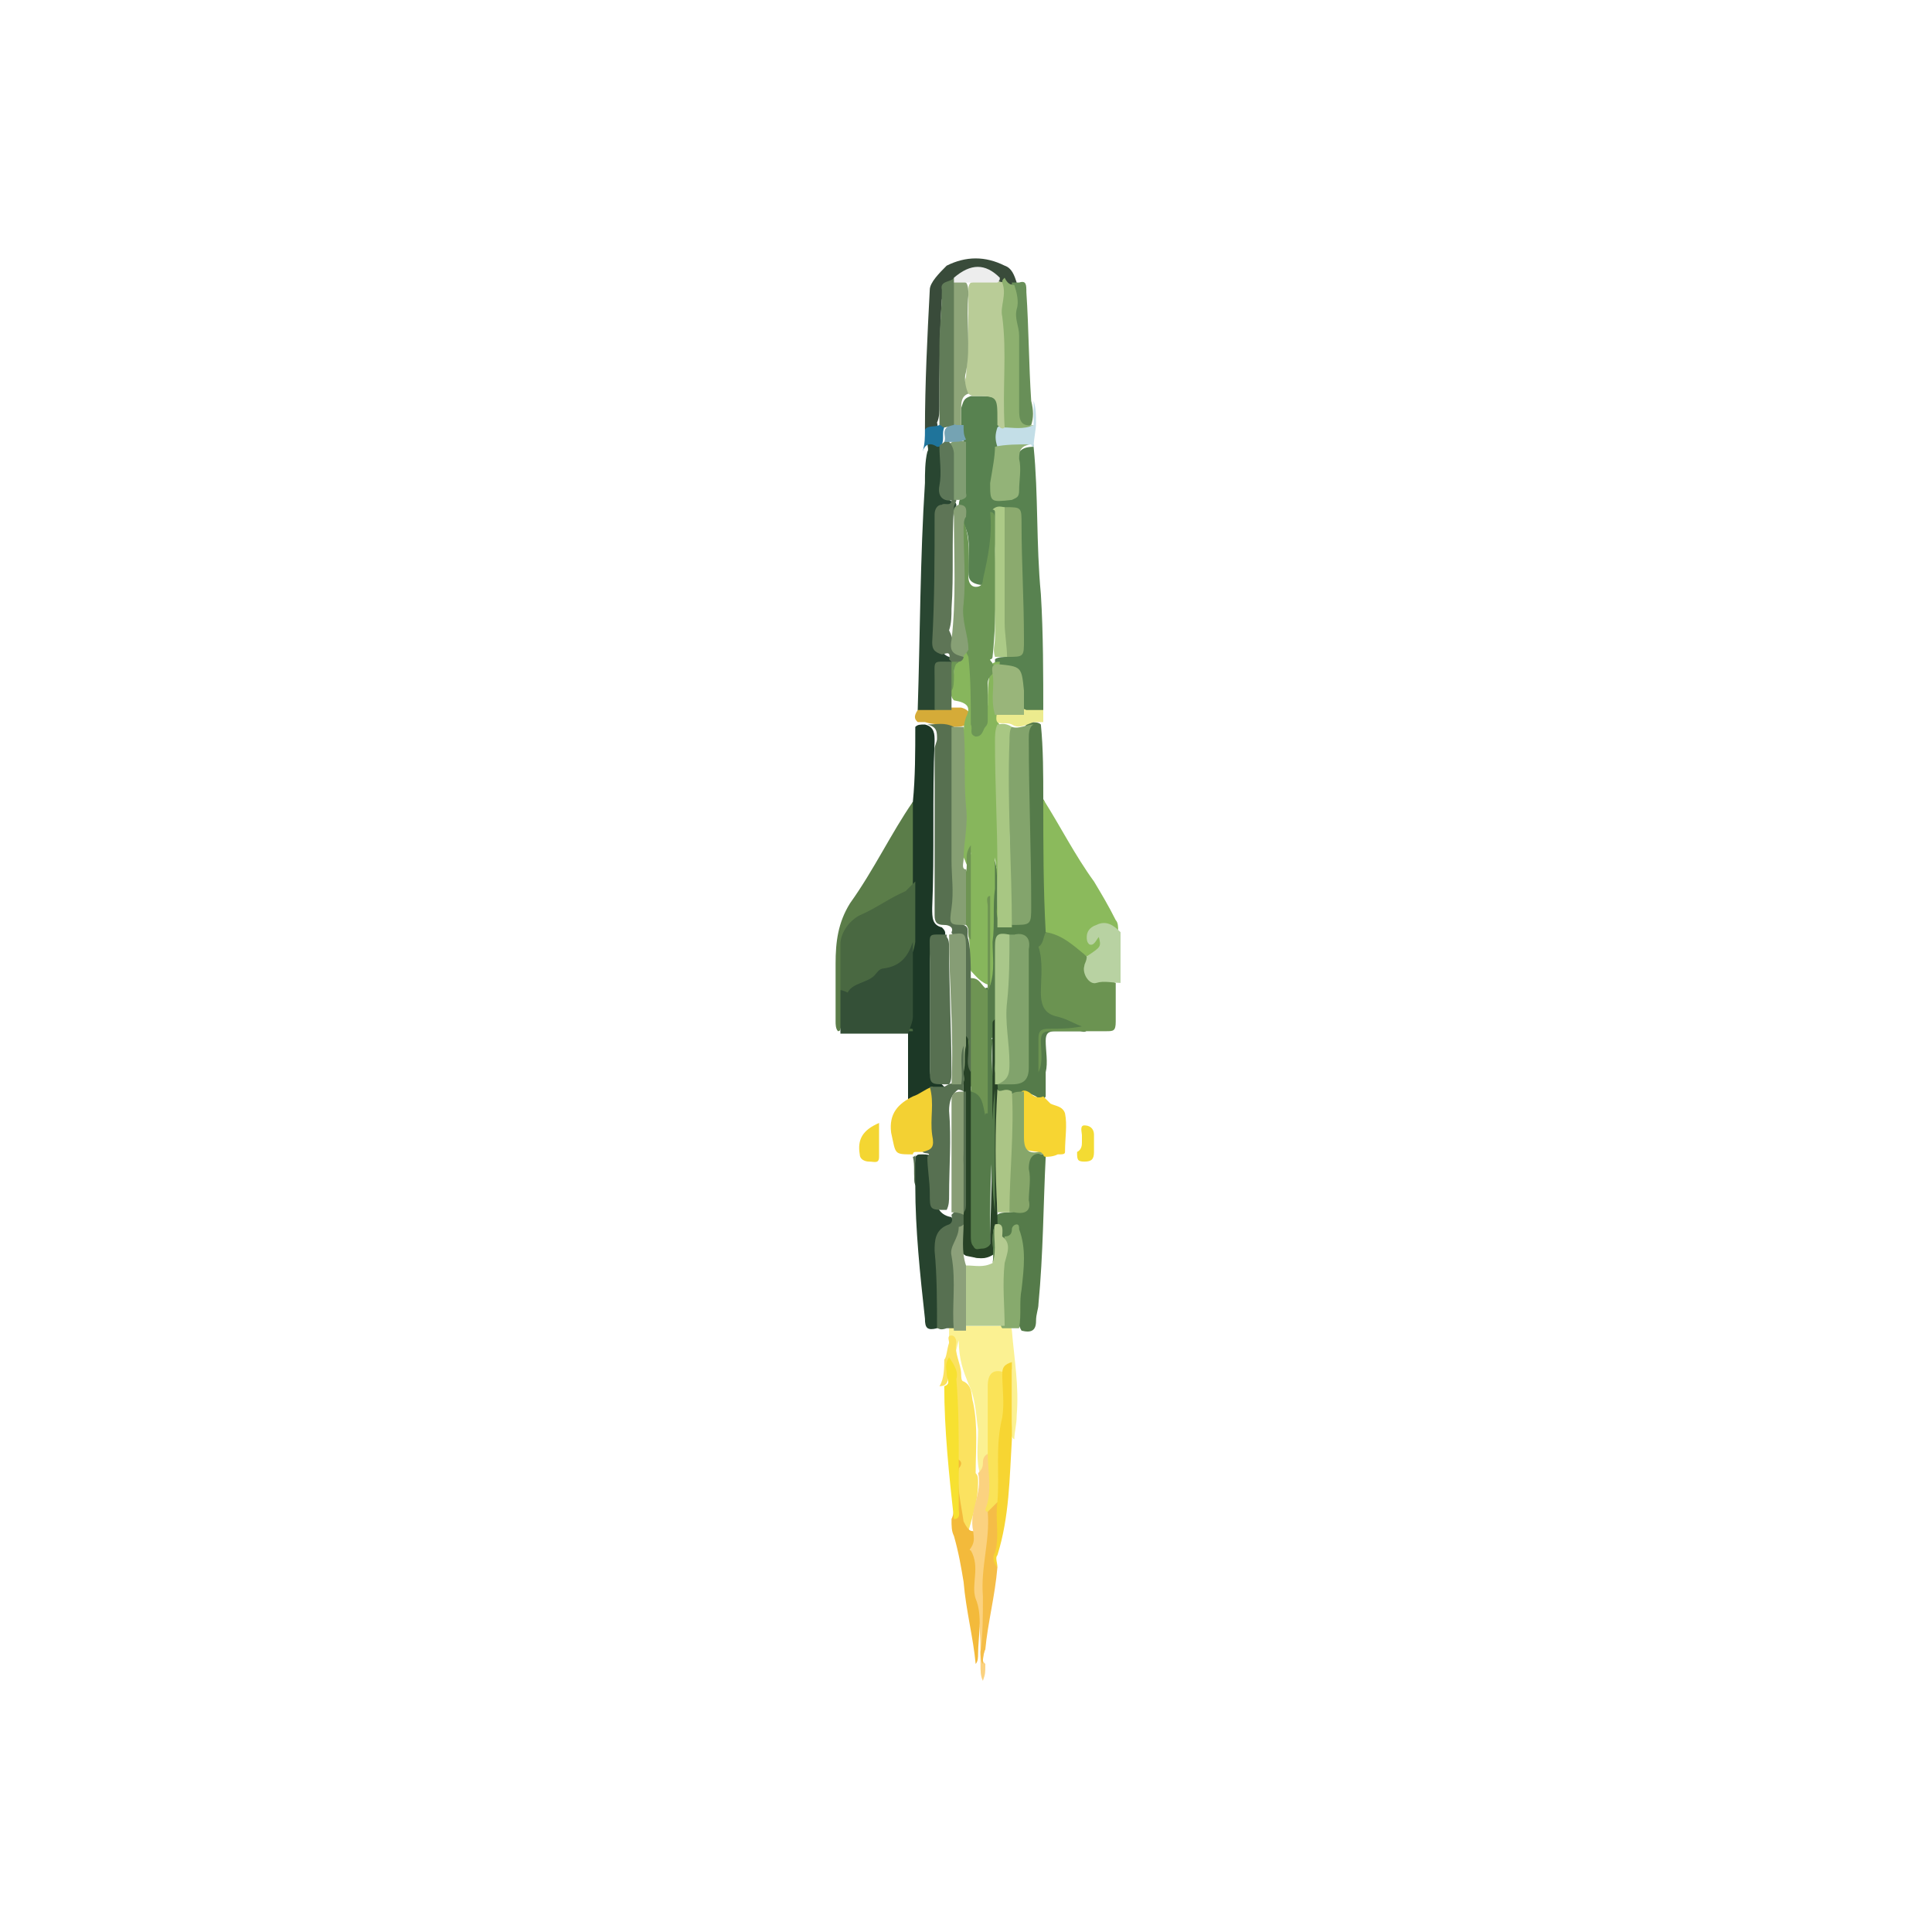 <?xml version="1.0" encoding="utf-8"?>
<!-- Generator: Adobe Illustrator 23.1.1, SVG Export Plug-In . SVG Version: 6.00 Build 0)  -->
<svg version="1.1" id="Livello_1" xmlns="http://www.w3.org/2000/svg" xmlns:xlink="http://www.w3.org/1999/xlink" x="0px" y="0px"
	 viewBox="0 0 80 80" style="enable-background:new 0 0 80 80;" xml:space="preserve">
<style type="text/css">
	.st0{fill:#557B4A;}
	.st1{fill:#588250;}
	.st2{fill:#1C3826;}
	.st3{fill:#8BBA5C;}
	.st4{fill:#6B9351;}
	.st5{fill:#294631;}
	.st6{fill:#FBF192;}
	.st7{fill:#5B7D49;}
	.st8{fill:#27432E;}
	.st9{fill:#394B3A;}
	.st10{fill:#FBE260;}
	.st11{fill:#F7D532;}
	.st12{fill:#F3D133;}
	.st13{fill:#FBD280;}
	.st14{fill:#577051;}
	.st15{fill:#688F58;}
	.st16{fill:#F3BA3B;}
	.st17{fill:#B8D2A2;}
	.st18{fill:#87AA6D;}
	.st19{fill:#F7E131;}
	.st20{fill:#F5BD47;}
	.st21{fill:#D5AB38;}
	.st22{fill:#C3DEE7;}
	.st23{fill:#F4D632;}
	.st24{fill:#ECEB8E;}
	.st25{fill:#F3DB33;}
	.st26{fill:#1F749B;}
	.st27{fill:#496841;}
	.st28{fill:#87B65C;}
	.st29{fill:#83A46C;}
	.st30{fill:#81A36C;}
	.st31{fill:#A8C783;}
	.st32{fill:#274226;}
	.st33{fill:#A9C78A;}
	.st34{fill:#6E9453;}
	.st35{fill:#86A66A;}
	.st36{fill:#ABC586;}
	.st37{fill:#6C9655;}
	.st38{fill:#B9CC97;}
	.st39{fill:#5E7556;}
	.st40{fill:#8BAA6E;}
	.st41{fill:#87A075;}
	.st42{fill:#8EA579;}
	.st43{fill:#ACCA87;}
	.st44{fill:#99B57A;}
	.st45{fill:#93B378;}
	.st46{fill:#809D72;}
	.st47{fill:#75A3B3;}
	.st48{fill:#577050;}
	.st49{fill:#345037;}
	.st50{fill:#597252;}
	.st51{fill:#5D7758;}
	.st52{fill:#B4CB91;}
	.st53{fill:#FAE358;}
	.st54{fill:#8CA07A;}
	.st55{fill:#8DB06F;}
	.st56{fill:#617C58;}
	.st57{fill:#EDEDED;}
	.st58{fill:#889D75;}
	.st59{fill:#869F73;}
	.st60{fill:#869D75;}
</style>
<path class="st0" d="M43.1,30c0.1,1,0.1,2.1,0.1,3.1c0.1,0.1,0.1,0.4,0.1,0.5c0,1.6,0.1,3.2,0.1,4.9c-0.1,1,0.1,1.9,0.1,2.8
	c0,0.3,0.2,0.5,0.5,0.7c0.3,0.1,0.5,0.2,0.8,0.3c0.1,0.1,0.2,0.1,0.2,0.3s-0.2,0.1-0.3,0.1c-0.4,0-0.7,0-1,0s-0.4,0.1-0.4,0.4
	c0,0.4,0.1,0.9,0,1.3c0,0.3,0,0.7,0,1c-0.1,0.2-0.3,0.1-0.4,0c-0.2-0.1-0.4-0.2-0.6-0.1c-0.1,0-0.3,0-0.4,0
	c-0.2-0.1-0.5,0.1-0.7-0.2c0-0.1,0-0.1,0.1-0.2c0.1,0,0.1-0.1,0.1-0.1c1-0.1,1-0.1,1-1.2c0-1.3,0-2.7,0-4.1c0-0.7,0-0.7-0.7-0.7
	c-0.4,0-0.4,0.4-0.4,0.7c0,1.6,0,3.1,0,4.7c0,0.2,0,0.5-0.1,0.7c-0.2,0-0.1-0.1-0.1-0.3c0-0.5,0-1.1,0-1.6c0-0.1-0.1,0.1,0,0
	c0,0,0,0,0,0.1c-0.1,1.1,0.1,2.2,0.1,3.4C41,48.1,41,49.8,41,51.5c0,0.3,0,0.6-0.4,0.6c-0.4,0-0.5-0.2-0.6-0.6c0-0.1,0-0.4,0-0.5
	c0-1.7,0-3.4,0-5.1c0-0.2,0-0.4,0.1-0.7c0.4-0.2,0.5,0.1,0.7,0.3c0-1.4-0.1-3,0-4.5c0-0.1,0-0.1,0.1-0.1c0.1-1.3,0-2.6,0-3.9
	c0-0.4-0.1-1,0.1-1.5c0.3,0.1,0.2,0.4,0.3,0.5c0,0.5,0,1,0,1.5c0,0.1,0,0.4,0.1,0.5c0.1,0.1,0.4,0.1,0.5,0.1c0.5,0,0.6-0.3,0.6-0.7
	c0.1-2.2-0.1-4.5-0.1-6.7c0-0.3-0.1-0.7,0.3-0.8C42.8,29.9,43,29.9,43.1,30z"/>
<path class="st1" d="M42.8,18.5c0.2,2,0.1,4,0.3,6.1c0.1,1.6,0.1,3.4,0.1,5c-0.2,0.1-0.4,0.1-0.7,0.1c-0.3-0.4-0.1-0.8-0.2-1.3
	c-0.1-0.6-0.1-0.6-0.7-0.7c-0.1,0-0.2,0-0.3-0.1s-0.1-0.1-0.1-0.3c0.1-0.1,0.4-0.1,0.5-0.1c0.4-0.1,0.5-0.2,0.5-0.7
	c0.1-1.6-0.1-3.2-0.1-4.9c0-0.3-0.1-0.4-0.4-0.4c-0.1,0-0.4,0-0.4,0.1c0,0.7-0.1,1.4-0.2,2.1c0,0.1-0.1,0.2-0.1,0.4
	c-0.1,0.2-0.1,0.5-0.5,0.4s-0.4-0.3-0.4-0.6c0-0.1,0-0.1,0-0.2c0-0.6,0.1-1.2-0.2-1.7c0-0.2-0.1-0.4-0.2-0.7c0-0.1,0-0.3,0.1-0.4
	c0.2-0.7,0.1-1.6,0.1-2.3c0-0.2-0.1-0.4-0.1-0.7s0-0.5,0-0.7c0.1-0.3,0.1-0.4,0.4-0.5c0.1,0,0.2,0,0.4,0c0.7,0,0.8,0.1,0.8,0.8
	c0,0.1,0,0.4,0,0.5c0,0.3,0,0.5,0,0.8c0,0.5-0.1,1-0.1,1.6c0,0.3,0.1,0.5,0.4,0.5s0.4-0.2,0.4-0.5c0-0.4,0-0.7,0-1.2
	C42.2,18.7,42.3,18.5,42.8,18.5C42.7,18.3,42.8,18.3,42.8,18.5z"/>
<path class="st2" d="M37.8,33.2c0.1-1,0.1-2.1,0.1-3.1c0.1-0.1,0.2-0.1,0.4-0.1c0.4,0.1,0.4,0.4,0.4,0.7c-0.1,2.3,0,4.6-0.1,6.9
	c0,0.4,0,0.7,0.4,0.8c0.1,0.1,0.2,0.2,0.1,0.4c-0.5,0.1-0.6,0.6-0.6,1.1c0,1.4,0,2.9,0,4.3c0,0.4,0.1,0.6,0.5,0.7
	c0.1,0.1,0.1,0.1,0.1,0.1c-0.1,0.4-0.4,0.1-0.7,0.2c-0.3,0.1-0.4,0.4-0.8,0.3c0-0.9,0-1.8,0-2.8c-0.1-0.1-0.2-0.1-0.2-0.2
	c0.2-1.2,0.1-2.4,0.1-3.6c0-0.8,0-1.6,0-2.5c0-0.9,0-1.7,0-2.6C37.7,33.6,37.7,33.4,37.8,33.2z"/>
<path class="st3" d="M43.3,38.6c-0.1-1.8-0.1-3.6-0.1-5.5c0.7,1.1,1.3,2.3,2.1,3.4c0.3,0.5,0.6,1,0.9,1.6c0.1,0.1,0.1,0.3,0.1,0.4
	c-0.1,0.1-0.3-0.1-0.4-0.1c-0.4-0.1-0.7-0.1-0.8,0.4c0.1,0.1,0.1,0,0.1,0c0.1-0.1,0.2-0.1,0.4,0c0.1,0.1,0.1,0.3,0,0.4
	c-0.1,0.2-0.4,0.4-0.6,0.4C44.5,39.3,43.9,38.9,43.3,38.6z"/>
<path class="st4" d="M43.3,38.6c0.7,0.1,1.2,0.6,1.7,1c0.1,0.1,0,0.2,0,0.4c-0.1,0.4,0.1,0.6,0.5,0.6c0.3,0,0.5,0,0.7,0.1
	c0,0.5,0,1,0,1.6c0,0.4-0.1,0.4-0.4,0.4c-0.7,0-1.5,0-2.3,0c-0.3,0-0.4,0.1-0.4,0.4c0,0.4,0.1,0.9-0.1,1.3c0-0.4,0-1,0-1.4
	c0-0.3,0.1-0.4,0.4-0.4c0.4,0,0.9,0,1.4-0.1c-0.3-0.1-0.6-0.3-1-0.4c-0.5-0.1-0.7-0.4-0.7-1c0-0.6,0.1-1.3-0.1-1.9
	C43.2,39.1,43.2,38.8,43.3,38.6z"/>
<path class="st5" d="M38,29.4c0.1-3.1,0.1-6.3,0.3-9.4c0-0.4,0-0.9,0.1-1.3c0.1-0.1-0.1-0.4,0.1-0.4s0.4,0.1,0.5,0.3
	c0.1,0.4,0.1,1,0.1,1.5c0,0.4,0.1,0.6,0.4,0.7c0.1,0,0.1,0.1,0.1,0.1c0,0.2-0.1,0.3-0.2,0.3c-0.4,0.1-0.4,0.4-0.4,0.7
	c0,1,0,1.9,0,2.8c0,0.6-0.1,1.2-0.1,1.8c0,0.3,0.1,0.6,0.4,0.7c0.1,0.1,0.4,0.1,0.1,0.4c-0.5,0.1-0.6,0.4-0.6,0.9
	c0,0.4,0.1,0.7-0.1,1.1C38.4,29.7,38.2,29.7,38,29.4z"/>
<path class="st6" d="M41.9,55.1c0.1,1.2,0.3,2.3,0.2,3.5c0,0.4-0.1,0.7-0.1,1c-0.2-0.1-0.1-0.4-0.1-0.7c0-0.7,0-1.4,0-2.2
	c-0.1,0-0.1,0.1-0.2,0.2c-0.4,0.1-0.4,0.4-0.4,0.8c0,0.8,0.1,1.6-0.1,2.5C41,60.4,41,60.5,41,60.7c0,0.1-0.1,0.4-0.4,0.4
	c-0.2-0.6-0.1-1.3-0.1-1.9c-0.1-0.7-0.1-1.3-0.4-1.9c-0.2-0.5-0.4-1-0.4-1.8c-0.1,0.3-0.1,0.7-0.4,0.7c0-0.4,0-0.8,0-1.2
	c0.1-0.1,0.2-0.1,0.4-0.1s0.4,0,0.5,0c0.5,0,1,0,1.6,0C41.7,54.9,41.9,54.9,41.9,55.1z"/>
<path class="st7" d="M37.8,33.2c0,1.1,0,2.2,0,3.4c-0.1,0.3-0.3,0.5-0.7,0.7c-0.6,0.2-1.1,0.7-1.6,0.9c-0.4,0.1-0.6,0.6-0.6,1
	c0,0.7,0,1.3,0,1.9c0,0.5,0.1,1-0.1,1.5c0,0.1-0.1,0.1-0.1,0.1c-0.1-0.1-0.1-0.3-0.1-0.4c0-0.8,0-1.6,0-2.4c0-0.9,0.1-1.7,0.6-2.5
	C36.2,36,36.9,34.5,37.8,33.2z"/>
<path class="st0" d="M43.3,47.9c-0.1,2-0.1,4-0.3,6.1c0,0.2-0.1,0.4-0.1,0.7c0,0.4-0.2,0.5-0.6,0.4c-0.3-0.5-0.1-1-0.1-1.6
	c0.1-0.6,0.1-1.1,0-1.7c0-0.2-0.1-0.4-0.2-0.6c-0.1,0.1-0.2,0.3-0.4,0.2c-0.2-0.1-0.2-0.4-0.4-0.6c-0.1-0.1-0.1-0.4,0.1-0.5
	c0.1-0.1,0.4-0.1,0.5-0.1c0.7-0.1,0.7-0.1,0.7-0.7c0-0.4,0-0.7,0-1.2c0-0.5,0.1-0.6,0.7-0.5C43.1,47.7,43.2,47.7,43.3,47.9z"/>
<path class="st8" d="M38.8,55c-0.4,0.1-0.5,0-0.5-0.4c-0.2-1.8-0.4-3.7-0.4-5.5c-0.1-0.4,0-0.8,0-1.2c0.1-0.1,0.1-0.1,0.3-0.1
	c0.4,0,0.5,0.1,0.5,0.5c0,0.4,0.1,0.7,0.1,1c-0.1,0.5,0,1,0.6,1.1c0.1,0.2,0.1,0.4-0.1,0.5c-0.5,0.4-0.5,0.8-0.4,1.3
	c0.1,0.7,0.1,1.5,0.1,2.2C38.9,54.6,38.9,54.8,38.8,55z"/>
<path class="st9" d="M38.3,17.8c0-1.9,0.1-3.9,0.2-5.8c0-0.3,0.4-0.7,0.7-1c0.8-0.4,1.6-0.4,2.4,0c0.3,0.1,0.4,0.4,0.5,0.7
	c-0.1,0.1-0.1,0.1-0.3,0.1c-0.2,0-0.4-0.1-0.5-0.2c-0.7-0.5-1.1-0.5-1.9,0.1c-0.2,0.1-0.3,0.4-0.4,0.7c-0.1,1.5-0.1,3-0.1,4.4
	c0,0.2,0,0.5-0.1,0.7C38.9,17.8,38.6,17.9,38.3,17.8z"/>
<path class="st10" d="M39.1,56.3c0.1-0.1,0.1-0.4,0.2-0.7c0-0.1-0.1-0.3,0.1-0.3c0.1,0,0.2,0.1,0.2,0.3c-0.1,0.4,0.2,0.9,0.2,1.3
	c0,0.1,0,0.3,0.1,0.3c0.4,0.2,0.3,0.6,0.4,0.9c0.2,1,0.1,1.9,0.1,2.9c0.1,0.1,0.1,0.2,0.1,0.4c0,0.7-0.2,1.3-0.4,2
	c-0.2,0.1-0.3-0.1-0.3-0.3c-0.1-0.6-0.3-1.2-0.2-1.9c0-0.2,0.1-0.5-0.1-0.7c-0.1-0.5-0.1-1-0.1-1.6c0-0.7,0.1-1.5-0.1-2.2
	c-0.1,0.2,0.1,0.7-0.4,0.7C39.1,57.1,39.1,56.6,39.1,56.3z"/>
<path class="st11" d="M43.3,47.9c-0.1,0-0.1-0.1-0.1-0.1S43,47.7,43,47.7c-0.8-0.1-0.8-0.1-0.8-0.9c0-0.5-0.1-1.1,0.1-1.6
	c0.1-0.1,0.3,0,0.4,0.1c0.1,0.1,0.3,0.2,0.5,0.1c0.1,0.1,0.2,0.2,0.3,0.3c0.2,0.1,0.5,0.1,0.6,0.4c0.1,0.5,0,1,0,1.6
	c0,0.1-0.1,0.1-0.3,0.1C43.6,47.9,43.4,47.9,43.3,47.9z"/>
<path class="st12" d="M38.2,47.7c-0.1,0-0.1,0-0.3,0c-0.1,0-0.1,0.1-0.1,0.1c-0.8,0-0.7,0-0.9-0.9c-0.1-0.8,0.3-1.2,0.9-1.5
	c0.3-0.1,0.5-0.3,0.8-0.4c0.2,0.2,0.2,0.5,0.2,0.8c0,0.4-0.1,0.7-0.1,1.1C38.9,47.5,38.7,47.7,38.2,47.7z"/>
<path class="st11" d="M41.5,56.9c0-0.3,0.1-0.4,0.4-0.5c0,1.1,0,2.2,0,3.2c-0.1,1.6-0.1,3.2-0.6,4.8c-0.1,0.1,0,0.3,0,0.5
	c-0.3-0.1-0.4-0.2-0.3-0.6c0.2-0.6,0.1-1.2,0.1-1.8c0-0.1,0-0.1,0-0.2c0-0.7-0.1-1.6,0-2.3c0.1-0.9,0.2-1.7,0.2-2.6
	C41.4,57.1,41.4,56.9,41.5,56.9z"/>
<path class="st13" d="M40.3,63.4c-0.2-0.8,0.4-1.6,0.2-2.4c0.1-0.1,0.2-0.2,0.2-0.4c0-0.1,0-0.3,0.2-0.4c0.3,0.6,0.1,1.3,0.1,1.9
	c0,0.1-0.1,0.3,0,0.5c0.1,0.5,0.1,1-0.1,1.6c0,0.1,0,0.1,0,0.2c0,1.4,0.1,2.8-0.2,4.3c0,0.1,0,0.1,0.1,0.2c0,0.4,0,0.4-0.1,0.7
	c-0.1-0.2-0.1-0.4-0.1-0.7c0-0.9,0-1.7-0.2-2.6c-0.1-0.3-0.1-0.7-0.1-1s0-0.6-0.1-0.9C39.9,64,40.1,63.7,40.3,63.4z"/>
<path class="st14" d="M38.8,55c0-1,0-2.2-0.1-3.2c0-0.4,0-0.9,0.6-1.1c0.2-0.1,0.1-0.3,0.1-0.4l0.1-0.1c0.1-0.1,0.4-0.1,0.5,0.1
	c0.1,0.1,0.1,0.4,0,0.5c-0.2,0.4-0.4,0.9-0.4,1.4c0.1,0.8,0.1,1.6,0.1,2.4c0,0.1,0,0.3-0.1,0.4c-0.1,0-0.3,0-0.4,0
	C38.9,55.1,38.9,55,38.8,55z"/>
<path class="st15" d="M41.9,11.7c0.1,0,0.2,0,0.3,0c0.3-0.1,0.3,0.1,0.3,0.4c0.1,1.5,0.1,3,0.2,4.5c0.1,0.4,0.1,0.7,0,1
	c-0.4,0.2-0.6,0.1-0.7-0.3C42,17.2,42,16.9,42,16.7c0-1.6,0-3.1-0.1-4.7C41.9,11.8,41.9,11.8,41.9,11.7z"/>
<path class="st16" d="M40.3,63.4c0,0.2,0.1,0.4-0.1,0.7c0,0-0.1,0.1,0,0.1c0.4,0.7,0,1.4,0.2,2c0.3,0.7,0.1,1.6,0.1,2.3
	c0,0.1,0,0.3-0.1,0.4c-0.1-1.1-0.4-2.2-0.5-3.4c-0.1-0.6-0.2-1.2-0.4-1.9c-0.1-0.2-0.1-0.4-0.1-0.7c0.1-0.2,0.1-0.4,0.1-0.7
	c0-0.6-0.2-1.2,0.1-1.8c0.3,0.1,0.2,0.3,0.1,0.4c-0.1,0.7,0.1,1.5,0.2,2.2C40.1,63.4,40.2,63.4,40.3,63.4z"/>
<path class="st17" d="M46.4,40.7c-0.3,0-0.7-0.1-1,0c-0.3,0.1-0.6-0.4-0.5-0.7c0-0.1,0.1-0.2,0.1-0.4c0.6-0.4,0.6-0.4,0.5-0.8
	c-0.1,0.1-0.2,0.4-0.4,0.3C45,39,45,38.9,45,38.8c0-0.2,0.1-0.4,0.4-0.5c0.4-0.2,0.7,0,1,0.3C46.4,39.4,46.4,40,46.4,40.7z"/>
<path class="st18" d="M41.6,51.2c0.2,0,0.3-0.1,0.3-0.3c0-0.1,0.1-0.2,0.2-0.2c0.1,0,0.1,0.1,0.1,0.2c0.3,0.8,0.2,1.6,0.1,2.5
	c-0.1,0.5,0,1-0.1,1.6c-0.1,0-0.3,0-0.4,0s-0.2,0-0.3,0c-0.1-0.1-0.1-0.4-0.1-0.6c0-0.7-0.1-1.3,0.1-2C41.6,52,41.5,51.6,41.6,51.2z
	"/>
<path class="st19" d="M39.7,60.5c0,0.7,0,1.3,0,2c0,0.1,0.1,0.4-0.2,0.4c-0.2-1.8-0.4-3.7-0.4-5.5c0.3-0.1,0.1-0.3,0.1-0.5
	s-0.1-0.4,0.1-0.7c0.2,0.3,0.4,0.6,0.3,0.9C39.7,58.3,39.7,59.4,39.7,60.5z"/>
<path class="st20" d="M40.7,68.9c-0.1-0.1-0.1-0.4-0.1-0.5c0.1-0.7,0.1-1.5,0.1-2.3c-0.1-1.2,0.3-2.3,0.2-3.5
	c0.1-0.2,0.1-0.4,0.4-0.4c-0.1,0.7,0.1,1.4-0.1,2.1c-0.1,0.1-0.1,0.4,0.1,0.6c-0.1,1.2-0.4,2.3-0.5,3.4
	C40.7,68.5,40.7,68.7,40.7,68.9z"/>
<path class="st21" d="M38,29.4c0.2,0,0.4,0,0.7,0c0.2-0.1,0.4-0.1,0.7-0.1c0.1,0,0.2,0,0.4,0c0.4,0.1,0.5,0.4,0.2,0.7
	c-0.1,0.1-0.4,0.1-0.5,0.1C39,30,38.6,30,38.3,29.9c-0.1,0-0.2,0-0.3,0C37.9,29.8,37.8,29.7,38,29.4z"/>
<path class="st22" d="M42.8,17.6c0-0.4,0-0.7,0-1c0.1,0.3,0.1,0.6,0.1,0.9s-0.1,0.7-0.1,1c-0.1,0-0.1-0.1-0.1-0.1
	c-0.4,0.1-1,0.2-1.4,0.1c-0.1-0.3-0.1-0.5,0-0.8c0.1-0.1,0.3-0.1,0.4-0.1C42,17.5,42.4,17.8,42.8,17.6z"/>
<path class="st23" d="M36.4,46.5c0,0.5,0,1,0,1.4c0,0.3-0.2,0.2-0.4,0.2c-0.2,0-0.4-0.1-0.4-0.3C35.5,47.2,35.7,46.8,36.4,46.5z"/>
<path class="st24" d="M42.5,29.4c0.2,0,0.4,0,0.7,0c0,0.1,0,0.4,0,0.5c-0.1,0-0.3,0-0.4,0c-0.3,0.1-0.6,0.3-0.9,0.1
	c-0.2-0.1-0.4,0-0.7-0.1c-0.2-0.2-0.1-0.4,0.1-0.7C41.6,29.3,42.1,29.2,42.5,29.4z"/>
<path class="st25" d="M44.8,47.3c0-0.1,0-0.2,0-0.3c0-0.1-0.1-0.4,0.1-0.4s0.4,0.1,0.4,0.4s0,0.5,0,0.7c0,0.3-0.1,0.4-0.4,0.4
	c-0.3,0-0.3-0.1-0.3-0.4C44.8,47.6,44.8,47.4,44.8,47.3L44.8,47.3z"/>
<path class="st26" d="M38.3,17.8c0.1-0.2,0.4-0.1,0.6-0.2c0.1-0.1,0.1-0.1,0.2,0.1c-0.1,0.2,0,0.5-0.1,0.7c-0.1,0.1-0.1,0.1-0.2,0.1
	c-0.3-0.2-0.5-0.1-0.6,0.2C38.3,18.4,38.3,18.1,38.3,17.8z"/>
<path class="st27" d="M34.8,42.7L34.8,42.7c0.1-0.1,0.2-0.2,0.4-0.2c0.7,0,1.4,0,2.1,0c0.1,0,0.3,0.1,0.4,0.1c0.1,0,0.1,0,0.1,0.1
	C36.8,42.7,35.8,42.7,34.8,42.7z"/>
<path class="st14" d="M37.8,47.9c0.1,0,0.1-0.1,0.1-0.1c0,0.4,0,0.8,0,1.3C37.8,48.6,37.9,48.3,37.8,47.9z"/>
<path class="st28" d="M41.3,29.4c0,0.1-0.1,0.4,0,0.5c0.1,0.1,0.1,0.1,0.1,0.2c-0.1,2.5,0.1,4.9,0.1,7.4c0,0.2,0,0.4-0.1,0.7
	c-0.2-0.3-0.1-0.6-0.1-0.9c0-0.6,0-1.2-0.1-1.8c0,0.4,0,0.9,0,1.3c-0.1,0.7,0,1.5-0.1,2.2c0,0.6,0.1,1.2-0.1,1.8l0,0
	c-0.4-0.1-0.6-0.4-0.8-0.6c-0.1-0.5,0-1-0.1-1.5c0-1.1,0-2.2,0.1-3.4c-0.1,0.2,0.1,0.5-0.1,0.6c-0.1-0.1-0.1-0.2-0.2-0.4
	c0-0.1,0-0.2,0-0.4c0.1-1.6,0-3.1,0-4.7c0-0.2,0-0.4,0.1-0.7c0.2-0.4,0.1-0.6-0.5-0.7c-0.2-0.2-0.1-0.5-0.1-0.7
	c0.1-0.2,0.1-0.5,0.1-0.7c0-0.2,0-0.4,0.2-0.5c0.1-0.1,0.2-0.1,0.3-0.3c0.1-0.1,0.1-0.1,0.3-0.1c0.3,0.4,0.1,0.8,0.1,1.3
	c0,0.5,0.1,1,0.1,1.6c0,0.1,0,0.2,0.1,0.2s0.1-0.1,0.2-0.2c0.1-0.1,0.1-0.4,0.1-0.5c0-0.4,0-0.8,0.1-1.3c0-0.2,0-0.4,0.4-0.4
	C41.3,28.4,41.3,28.9,41.3,29.4z"/>
<path class="st29" d="M41.9,30.1c0.3,0.1,0.6-0.1,0.9-0.1c-0.2,0.1-0.2,0.4-0.2,0.6c0,2.3,0.1,4.6,0.1,6.9c0,0.8,0,0.8-0.8,0.8
	c-0.1-0.2-0.1-0.4-0.1-0.6c0.1-2.3-0.1-4.6-0.1-6.9C41.6,30.6,41.5,30.2,41.9,30.1z"/>
<path class="st30" d="M41.8,38.7c0.1,0,0.1,0,0.2,0c0.4-0.1,0.7,0.1,0.6,0.6c0,1.6,0,3.3,0,4.9c0,0.5-0.2,0.7-0.7,0.7
	c-0.2,0-0.4,0-0.7,0c0.6-0.9,0.3-1.9,0.3-2.8c0-1,0.1-2.1,0.1-3.1C41.7,38.8,41.7,38.8,41.8,38.7z"/>
<path class="st31" d="M41.9,30.1c-0.1,0.1-0.1,0.4-0.1,0.6c-0.1,2.5,0.1,5.2,0.1,7.7c-0.2,0-0.4,0-0.6,0c0-0.8,0-1.6,0-2.5
	c0-1.7-0.1-3.4-0.1-5.2c0-0.2,0-0.5,0.1-0.7C41.4,30,41.6,29.9,41.9,30.1z"/>
<path class="st32" d="M39.9,50.7c0-0.1,0-0.3,0-0.5v-0.1c-0.1-1.6,0-3.2,0-4.9c0-0.1,0-0.2,0-0.4c0-0.5,0-1,0-1.6
	c0-0.1,0-0.2,0.1-0.4c0.3,0.1,0.2,0.3,0.2,0.4c0,0.3,0,0.7,0.1,1c0,0.3,0.1,0.6-0.1,0.8c0,2.1,0,4.2,0,6.2c0,0.1,0,0.3,0.1,0.4
	c0.1,0.2,0.2,0.1,0.4,0.1c0.1,0,0.3-0.1,0.3-0.2c0-0.1,0-0.2,0-0.4c0.1-2.9,0.1-5.8,0.1-8.7c0-0.1,0-0.1,0.1-0.2c0,0.6,0,1.2,0,1.8
	c0,0.1-0.1,0.4,0.1,0.5l0,0c0,0.1,0,0.1,0,0.2v0.1c0.1,1.6,0.1,3.3,0,4.9v0.1c0,0.1,0,0.3,0,0.5v0.1c0,0.5,0.1,1-0.1,1.5
	c-0.4,0.3-0.7,0.2-1.2,0.1C39.6,51.8,39.7,51.3,39.9,50.7z"/>
<path class="st33" d="M41.8,38.7c0,0.9,0,1.9-0.1,2.8c-0.1,0.8,0.1,1.7,0.1,2.5c0,0.4,0,0.7-0.5,0.9h-0.1l0,0c0-1.9,0-3.7,0-5.7
	C41.2,38.7,41.3,38.6,41.8,38.7z"/>
<path class="st34" d="M40.2,45.2c0-0.3,0-0.5,0-0.8c-0.1-1.1-0.2-2.3-0.1-3.5c0-0.1,0-0.3,0.1-0.4c0.4,0,0.4,0.3,0.7,0.5
	c0,1.7,0,3.4,0,5.1c-0.1,0-0.1,0-0.1,0.1C40.7,45.8,40.7,45.3,40.2,45.2z"/>
<path class="st35" d="M42.4,45.2c0,0.6,0,1.3,0,1.9c0,0.4,0.1,0.7,0.6,0.6c0.1,0,0.1,0,0.2,0.1c-0.4-0.1-0.6,0.1-0.6,0.6
	c0.1,0.4,0,0.9,0,1.3c0.1,0.4-0.1,0.6-0.6,0.5c-0.1,0-0.1,0-0.2,0c-0.3-0.4-0.2-0.9-0.1-1.3c0.1-1,0.1-1.9,0.1-2.9
	c0-0.2-0.1-0.5,0.1-0.7C42,45.2,42.2,45.2,42.4,45.2z"/>
<path class="st36" d="M41.9,45.2c0.1,1.6-0.1,3.4-0.1,5c-0.1,0-0.4,0-0.5,0l0,0c-0.1-1.7-0.1-3.4,0-5.1l0,0
	C41.4,45.3,41.6,45,41.9,45.2z"/>
<path class="st34" d="M40.9,41c0-1.2,0-2.3,0-3.5c0-0.1-0.1-0.4,0.1-0.4c0,1.2,0,2.3,0,3.5C41,40.7,41,40.9,40.9,41z"/>
<path class="st37" d="M41.1,27.9c-0.1,0.1-0.2,0.2-0.2,0.4c0,0.5,0,1,0,1.5c0,0.1,0,0.2-0.1,0.3c-0.1,0.1-0.1,0.4-0.4,0.4
	c-0.3-0.1-0.1-0.3-0.2-0.5c0-0.9,0-1.9-0.1-2.8c-0.2-0.4-0.4-0.8-0.4-1.3c0-1.3,0-2.5,0-3.7c0-0.2-0.1-0.5,0.2-0.6
	c0.3,0.7,0.2,1.5,0.2,2.3c0,0.2,0.1,0.4,0.3,0.4c0.2,0,0.3-0.1,0.3-0.3c0.2-0.9,0.4-1.8,0.3-2.8c0.2,0,0.2,0.2,0.2,0.4
	c0,1.9,0.1,3.7-0.1,5.6c0,0,0,0.1-0.1,0.1c0,0.1,0.1,0.1,0.1,0.2C41.3,27.6,41.3,27.7,41.1,27.9z"/>
<path class="st38" d="M41.6,17.7c-0.1,0.1-0.2,0-0.3-0.1c0-0.1,0-0.1,0-0.2c0-1,0-1-1-1c-0.4-0.1-0.4-0.5-0.3-0.8
	c0.1-1.2,0.1-2.4,0.1-3.6c0-0.1,0-0.2,0.1-0.3c0.4-0.1,0.9-0.1,1.4,0c0.1,0.1,0.1,0.4,0.1,0.6c0,1.6,0.1,3.2,0.1,4.9
	C41.7,17.3,41.7,17.5,41.6,17.7z"/>
<path class="st39" d="M39.9,27.2c0,0.1-0.1,0.2-0.2,0.2c-0.1,0.1-0.1,0.1-0.3,0c0,0,0,0-0.1-0.1c0.1-0.4-0.2-0.2-0.3-0.2
	c-0.3-0.1-0.4-0.2-0.4-0.5c0.1-1.8,0.1-3.5,0.1-5.3c0-0.2,0.1-0.4,0.3-0.4c0.1-0.1,0.4,0.1,0.4-0.2c0.1-0.1,0.1-0.1,0.2,0
	c0,0.1-0.1,0.2-0.1,0.3c-0.1,1.4,0,2.8-0.1,4.2c0,0.3,0,0.6-0.1,0.9C39.5,26.5,39.5,26.9,39.9,27.2z"/>
<path class="st40" d="M41.6,21c0.7,0,0.7,0,0.7,0.7c0,1.6,0.1,3.1,0.1,4.8c0,0.7,0,0.7-0.7,0.7c-0.2-0.4-0.2-0.8-0.2-1.2
	c0-1.4,0-2.9,0-4.3C41.5,21.4,41.5,21.1,41.6,21z"/>
<path class="st41" d="M39.9,27.2c-0.4-0.1-0.6-0.2-0.5-0.7c0.2-1.7,0.1-3.4,0.1-5.1c0-0.1-0.1-0.4,0.2-0.5c0.4,0,0.3,0.3,0.3,0.5
	c-0.1,0.1-0.1,0.4-0.1,0.5c0,1,0.1,2.1,0,3.1c-0.1,0.7,0.2,1.3,0.2,1.9C40,27.1,39.9,27.1,39.9,27.2z"/>
<path class="st42" d="M40,11.7c0.1,0.1,0.1,0.4,0.1,0.5c-0.1,1,0.1,2.2-0.1,3.2c-0.1,0.3,0,0.7,0.1,0.9c-0.3,0.1-0.3,0.4-0.3,0.6
	c0,0.2,0,0.4,0,0.7c-0.1,0.1-0.2,0.1-0.4,0c-0.1-0.4-0.1-0.9-0.1-1.3c0-1.3,0-2.6,0-4c0-0.2,0-0.4,0.1-0.7
	C39.7,11.6,39.8,11.6,40,11.7z"/>
<path class="st43" d="M41.6,21c0,1.6,0,3.2,0,4.8c0,0.4,0.1,1,0.1,1.4c-0.1,0-0.3,0-0.5,0c-0.1-0.3,0-0.5,0-0.8c0-1.7,0-3.4,0-5.2
	c0-0.1-0.1-0.1-0.1-0.1C41.3,20.9,41.5,21,41.6,21z"/>
<path class="st44" d="M41.1,27.9c0-0.1-0.1-0.4,0.2-0.4c1,0.1,1,0.1,1.1,1.1c0,0.3,0,0.7,0,1c-0.4,0-0.8,0-1.2,0
	C41,28.9,41.2,28.4,41.1,27.9z"/>
<path class="st45" d="M41.2,18.5c0.4-0.1,1-0.1,1.4-0.1c-0.3,0.1-0.4,0.2-0.4,0.6c0.1,0.4,0,0.9,0,1.3c0,0.3-0.1,0.3-0.3,0.4
	C41,20.8,41,20.8,41,20C41.1,19.4,41.2,18.9,41.2,18.5z"/>
<path class="st46" d="M39.8,20.7c-0.1,0-0.1,0-0.2,0h-0.1c-0.1-0.2-0.1-0.4-0.1-0.7c0-0.5,0-1.1-0.1-1.6c0.2-0.2,0.4-0.2,0.7-0.1
	c0,0.7,0,1.3,0,2.1C40,20.5,40.1,20.6,39.8,20.7z"/>
<path class="st47" d="M40,18.2c-0.2,0.1-0.4,0.1-0.7,0.1c-0.1,0.1-0.1,0.1-0.2,0c0.1-0.2-0.1-0.4,0.1-0.6c0.1-0.1,0.2-0.2,0.4-0.1
	c0.1,0,0.2,0,0.3,0C39.9,17.9,39.9,18,40,18.2z"/>
<path class="st27" d="M34.8,41c0-0.7,0-1.3,0-1.9c0-0.5,0.4-1,0.8-1.2c0.7-0.3,1.2-0.7,1.9-1c0.1-0.1,0.2-0.2,0.4-0.4
	c0,0.8,0,1.6,0,2.5c-0.1,0.7-0.4,1-1,1.2c-0.5,0.2-1,0.5-1.5,0.9C35.1,41.2,35,41.3,34.8,41z"/>
<path class="st48" d="M40.2,40.5c0,1.3,0,2.6,0,3.9c-0.2-0.3-0.1-0.6-0.1-0.9c0-0.2,0.1-0.4-0.1-0.6c-0.2-0.2-0.1-0.4-0.1-0.7
	c0-1,0-1.9,0-2.9c0-0.3-0.1-0.6-0.4-0.6c-0.1,0-0.1-0.1-0.1-0.1c0.1-0.2-0.1-0.3-0.3-0.3c-0.3,0-0.4-0.1-0.4-0.4c0-2.3,0-4.6,0-6.9
	c0-0.1,0.1-0.3,0.1-0.4c0-0.3,0-0.5-0.4-0.6c0.4,0,0.7-0.1,1.1,0.1c0.1,0.2,0.1,0.5,0.1,0.8c0,2.3,0.1,4.6-0.1,6.9
	c0,0.4,0.2,0.4,0.4,0.5c0.3,0.1,0.1,0.4,0.2,0.6C40.2,39.4,40.2,40,40.2,40.5z"/>
<path class="st49" d="M34.8,41c0.1,0,0.3,0.1,0.3,0.1c0.2-0.4,0.8-0.4,1.1-0.7c0.1-0.1,0.2-0.3,0.4-0.3c0.7-0.1,1-0.5,1.2-1.1
	c0,1,0,2,0,3.1c0,0.2-0.1,0.4-0.2,0.7c-1,0-1.9,0-2.8,0C34.8,42.1,34.8,41.5,34.8,41z"/>
<path class="st14" d="M39.2,44.9c-0.7,0-0.7,0-0.7-0.7c0-1.6,0-3.2,0-4.8c0-0.8-0.1-0.7,0.7-0.7c0,0,0,0,0,0.1
	c0.1,0.1,0.1,0.3,0.1,0.4c0,1.7,0.1,3.5,0.1,5.2c0,0.1,0,0.4-0.1,0.5C39.4,44.9,39.3,44.9,39.2,44.9z"/>
<path class="st14" d="M38.2,47.7c0.4-0.1,0.5-0.2,0.4-0.7c-0.1-0.7,0.1-1.3-0.1-2c0.2,0,0.4,0,0.6,0c0.2-0.1,0.4-0.3,0.6,0.1
	c-0.3,0.2-0.4,0.5-0.4,0.9c0.1,1.2,0,2.3,0,3.5c0,0.2,0,0.4-0.1,0.6l0,0c-0.7,0-0.7,0-0.7-0.7c0-0.5-0.1-1-0.1-1.5
	C38.6,47.7,38.3,47.8,38.2,47.7z"/>
<path class="st48" d="M39.9,45.2c-0.1-0.1-0.4-0.1-0.6-0.1c0-0.1,0-0.1,0-0.2c0.1,0,0.1,0,0.1,0c0.1-0.1,0.3-0.1,0.4-0.1
	c0.1,0,0.1,0.1,0.1,0.1c0,0.1,0,0.2,0,0.3C40,45.2,40,45.2,39.9,45.2L39.9,45.2z"/>
<path class="st50" d="M39.4,28.6c0,0.3,0,0.5,0,0.8c-0.2,0-0.4,0-0.7,0c0-0.4,0-0.9,0-1.3c0-0.8-0.1-0.7,0.7-0.7l0,0
	C39.5,27.9,39.5,28.2,39.4,28.6z"/>
<path class="st51" d="M39.1,18.3c0.1,0,0.1,0,0.2,0c0.1,0.1,0.2,0.3,0.2,0.5c0,0.6,0,1.2,0,1.9c-0.4,0.1-0.7-0.1-0.6-0.6
	c0.1-0.5,0-1.1,0-1.6C38.9,18.4,39,18.4,39.1,18.3z"/>
<path class="st52" d="M40,52.4c0.4,0,0.7,0.1,1.1-0.1c0.1-0.5-0.1-1,0.1-1.6l0,0c0.4-0.1,0.3,0.3,0.3,0.5c0.4,0.3,0.2,0.7,0.1,1.1
	c-0.1,0.9,0,1.8,0,2.6c-0.5,0-1.1,0-1.6,0c-0.1-0.1-0.1-0.4-0.1-0.6c0-0.5,0-1.1,0-1.6C39.8,52.6,39.8,52.4,40,52.4z"/>
<path class="st53" d="M41.3,62.2c-0.1,0.1-0.3,0.3-0.4,0.4c-0.1,0-0.1-0.1-0.1-0.1c0.3-0.7,0.1-1.6,0.1-2.3c0-0.9,0-1.9,0-2.8
	c0-0.5,0.2-0.7,0.6-0.6c0,0.7,0.1,1.3,0,1.9C41.2,59.9,41.4,61,41.3,62.2z"/>
<path class="st54" d="M40,52.4c0,0.9,0,1.8,0,2.7c-0.1,0-0.3,0-0.5,0c-0.1-1,0.1-2-0.1-3.1c-0.1-0.4,0.3-0.7,0.3-1.2
	c0,0,0.1,0,0.2-0.1C39.9,51.2,39.8,51.8,40,52.4z"/>
<path class="st55" d="M41.6,17.7c-0.1-1.6,0.1-3.1-0.1-4.6c-0.1-0.4,0.2-0.9,0-1.4c0-0.1,0-0.1,0.1-0.2c0.1,0.2,0.2,0.3,0.4,0.3
	c0.1,0.3,0.2,0.7,0.1,1c-0.1,0.4,0.1,0.7,0.1,1.1c0,1,0,2,0,3c0,0.4,0,0.8,0.6,0.7C42.4,17.8,41.9,17.7,41.6,17.7z"/>
<path class="st56" d="M39.5,17.6c-0.1,0-0.3,0.1-0.4,0.1s-0.1-0.1-0.2-0.1c0-1.1,0-2.2,0-3.3c0-0.7,0.1-1.5,0.1-2.3
	c-0.1-0.4,0.4-0.3,0.5-0.5c0.1,0.1,0.1,0.1,0,0.2C39.5,13.7,39.5,15.6,39.5,17.6z"/>
<path class="st57" d="M39.5,11.7c0-0.1,0-0.1,0-0.2c0.7-0.6,1.3-0.6,1.9,0c0,0.1,0,0.1-0.1,0.2c-0.4,0-1,0-1.4,0
	C39.8,11.7,39.7,11.7,39.5,11.7z"/>
<path class="st58" d="M39.4,50.2c0-1.5,0-3.1,0-4.6c0-0.4,0.2-0.4,0.5-0.4l0,0c0.1,0.9,0,1.8,0,2.8c0,0.7,0.1,1.5,0,2.3l0,0
	C39.7,50.2,39.5,50.2,39.4,50.2z"/>
<path class="st59" d="M40,38.3c-0.7,0-0.7,0-0.6-0.7c0.1-0.7,0-1.3,0-2c0-1.3,0-2.6,0-3.9c0-0.5,0-1.1,0-1.6c0.1,0,0.3,0,0.5,0
	c0.1,1.1,0,2.2,0.1,3.3c0.1,0.7-0.1,1.5-0.1,2.2c0,0.1-0.1,0.4,0.1,0.4C40.1,36.8,40.1,37.6,40,38.3z"/>
<path class="st34" d="M40,38.3c0-0.7,0-1.5,0-2.2c0.1-0.4-0.1-0.7,0.2-1.1c0,1.3,0,2.6,0,3.9C40,38.8,40.2,38.5,40,38.3z"/>
<path class="st37" d="M39.4,28.6c0-0.4,0-0.8,0-1.2c0.1,0,0.2,0,0.3,0c-0.2,0.1-0.2,0.4-0.2,0.6S39.5,28.5,39.4,28.6z"/>
<path class="st60" d="M39.8,44.9c-0.1,0-0.3,0-0.4,0c0.1-2.1-0.1-4.1-0.1-6.2c0.7-0.1,0.7-0.1,0.7,0.7c0,1.2,0,2.4,0,3.6
	c0,0.1,0,0.2,0,0.3c-0.1,0.4,0,0.7-0.1,1.1C39.9,44.6,40,44.8,39.8,44.9z"/>
<path class="st0" d="M41.2,45.1c0,1.7,0,3.4,0,5.1C41,48.6,41,46.8,41.2,45.1L41.2,45.1z"/>
<path class="st14" d="M39.9,50.2c0-1.6,0-3.4,0-5H40c0,1.6,0,3.1,0,4.6C40,50,40,50.1,39.9,50.2z"/>
<path class="st14" d="M39.8,44.9c0.1-0.5-0.1-1.1,0.1-1.6c0,0.5,0,1.1,0,1.6C39.9,44.9,39.9,44.9,39.8,44.9z"/>
<path class="st0" d="M41.2,50.7c-0.1,0.5,0.1,1-0.1,1.6C41.2,51.8,41,51.2,41.2,50.7z"/>
</svg>
